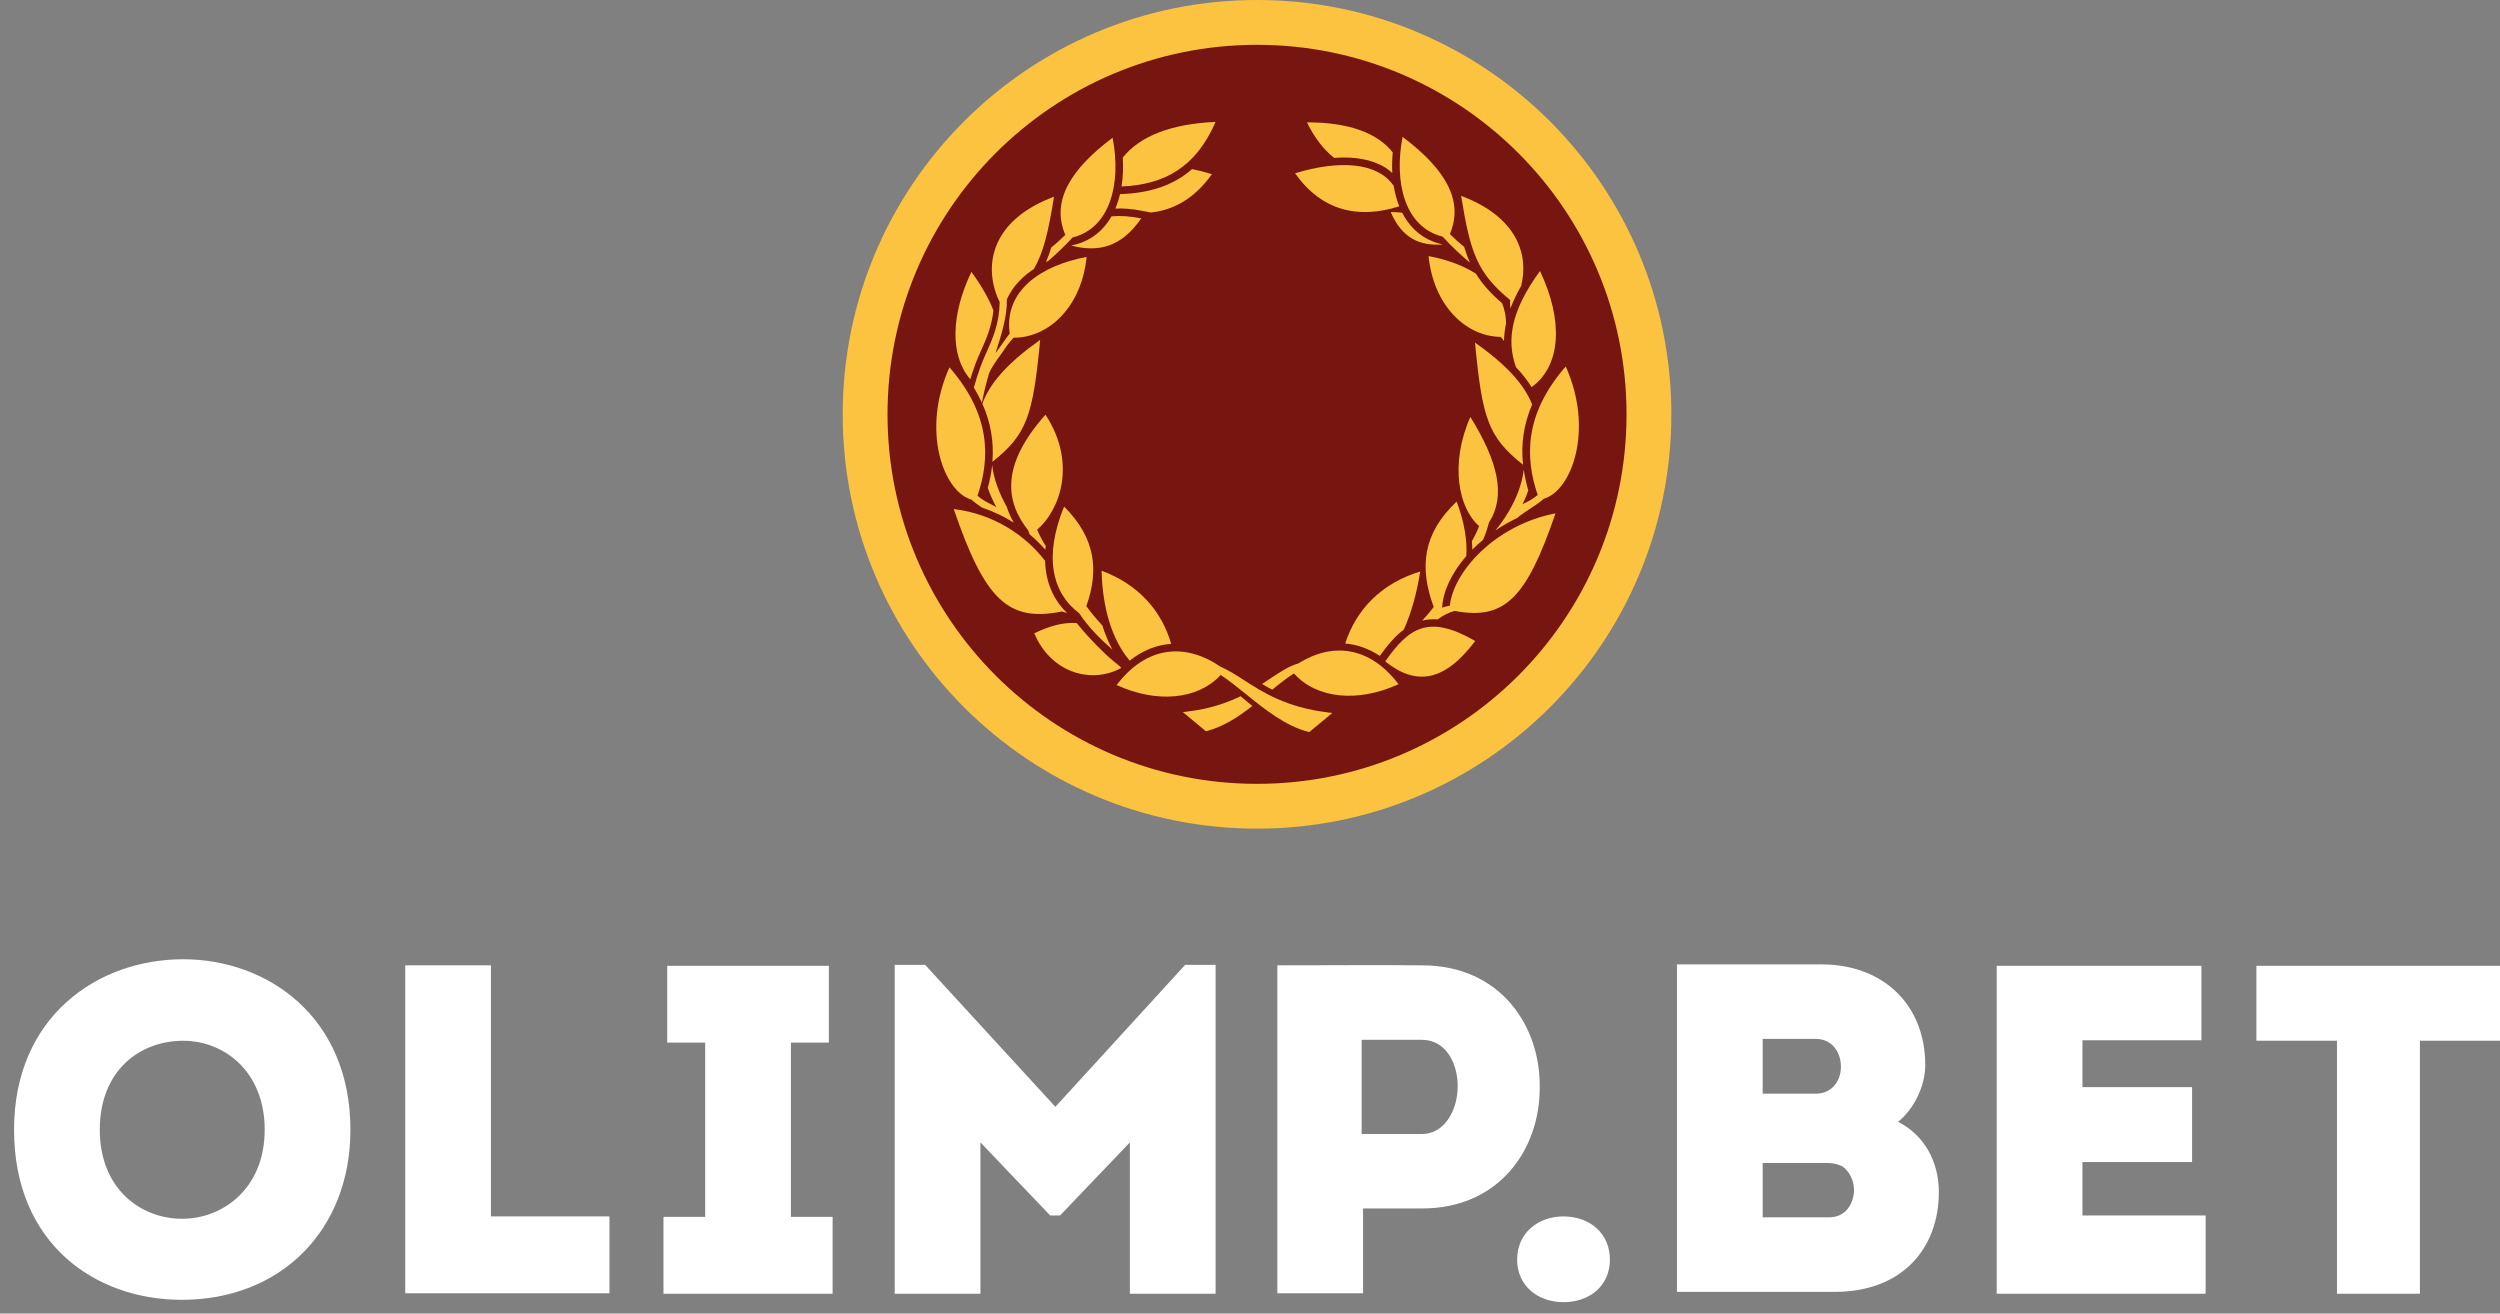 <svg width="177" height="93" viewBox="0 0 177 93" fill="none" xmlns="http://www.w3.org/2000/svg">
<rect x="0" y="0" width="177" height="93" fill="#808080" stroke="none"/>
<g clip-path="url(#clip0)">
<path d="M107.413 89.175C107.413 87.317 108.873 86.123 110.697 86.123C112.554 86.123 113.981 87.317 113.981 89.175C113.981 91.032 112.554 92.193 110.697 92.193C108.873 92.193 107.413 91.032 107.413 89.175ZM12.969 67.915C6.932 67.915 0.995 71.961 0.995 79.987C0.995 88.047 6.733 92.027 12.869 92.027C19.901 92.027 24.81 87.085 24.81 79.987C24.81 71.961 18.906 67.915 12.969 67.915ZM12.902 86.289C9.917 86.289 7.065 84.133 7.065 79.988C7.065 75.743 9.951 73.686 12.969 73.686C15.854 73.686 18.74 75.842 18.74 79.988C18.74 84.133 15.788 86.289 12.902 86.289ZM34.759 86.123H43.15V91.563H28.689V68.346H34.759V86.123ZM55.996 86.156H58.948V91.596H46.975V86.156H49.927V73.818H47.24V68.379H58.683V73.818H55.997V86.156H55.996ZM83.909 68.313H86.065V91.596H79.995V80.883L75.053 86.057H74.356L69.414 80.883V91.596H63.345V68.313H65.501L74.721 78.363L83.909 68.313ZM100.685 68.346C97.235 68.313 93.885 68.346 90.436 68.346V91.563H96.505V85.559H100.685C106.191 85.559 109.01 81.314 109.01 77.069C109.109 72.691 106.257 68.346 100.685 68.346ZM100.685 80.286H96.406V73.62H100.685C102.343 73.62 103.205 75.245 103.205 76.903C103.205 78.594 102.277 80.286 100.685 80.286ZM134.384 79.424C135.545 78.495 136.308 76.837 136.308 75.411C136.308 71.099 133.29 68.28 128.978 68.28H118.729V91.464H129.906C134.682 91.464 137.27 88.379 137.27 84.399C137.27 82.276 136.274 80.385 134.384 79.424ZM124.798 73.553H128.546C129.773 73.553 130.37 74.581 130.337 75.609C130.304 76.538 129.707 77.434 128.546 77.434H124.798V73.553ZM129.475 86.189H124.798V82.342H129.442C129.84 82.342 130.139 82.442 130.437 82.574C131.001 82.972 131.299 83.702 131.266 84.399C131.167 85.327 130.636 86.189 129.475 86.189ZM147.437 86.057H156.16V91.596H141.367V68.379H155.862V73.653H147.437V76.969H155.199V82.276H147.437V86.057ZM177 68.379V73.686H171.329V91.596H165.458V73.686H159.753V68.379H177Z" fill="white"/>
<path d="M88.998 1.477C73.612 1.477 61.14 13.949 61.14 29.334C61.14 44.719 73.612 57.191 88.998 57.191C104.383 57.191 116.855 44.719 116.855 29.334C116.855 13.949 104.383 1.477 88.998 1.477Z" fill="#771610"/>
<path d="M98.464 15.017C98.749 15.016 99.018 15.031 99.272 15.059C99.379 15.269 99.499 15.468 99.63 15.653C100.251 16.53 101.098 17.083 102.148 17.308C100.495 17.423 99.266 16.86 98.464 15.017ZM99.068 14.607C98.889 14.162 98.757 13.675 98.672 13.155C97.516 11.469 94.783 11.323 91.691 12.269C93.592 14.95 96.182 15.526 99.068 14.607ZM94.454 11.177C95.932 11.067 97.179 11.299 98.092 11.873C98.269 11.984 98.426 12.112 98.575 12.247C98.549 11.778 98.56 11.29 98.605 10.787C97.496 9.392 95.456 8.659 92.534 8.663C93.069 9.764 93.711 10.583 94.454 11.177ZM102.142 16.756C102.757 17.439 103.467 18.094 104.08 18.602C103.919 18.251 103.782 17.876 103.659 17.475C103.326 17.21 102.981 16.9 102.651 16.57C103.659 14.204 102.321 11.955 99.303 9.692C98.684 12.883 99.439 16.085 102.142 16.756ZM106.255 23.851C106.344 23.953 106.418 24.051 106.486 24.149C106.49 23.754 106.536 23.34 106.629 22.903C106.625 22.382 106.527 21.902 106.346 21.464C105.528 20.765 104.941 20.102 104.494 19.376C103.563 18.779 102.398 18.366 101.144 18.131C101.485 21.594 103.749 23.823 106.255 23.851ZM106.916 21.24C106.908 21.443 106.917 21.642 106.939 21.84C107.125 21.338 107.374 20.809 107.695 20.251C108.265 17.997 107.378 15.336 103.449 13.866C104.095 17.838 104.546 19.297 106.916 21.24ZM107.331 25.995C107.775 26.464 108.142 26.932 108.436 27.408C110.56 25.88 110.677 22.636 109.03 19.188C106.941 22.052 106.663 24.111 107.331 25.995ZM104.43 24.253C104.944 29.643 105.361 30.938 107.833 32.906C107.672 31.42 107.885 30.011 108.475 28.64C107.91 27.198 106.64 25.819 104.43 24.253ZM110.854 25.948C107.904 29.329 107.973 32.41 108.868 35.042C108.543 35.32 108.253 35.468 107.969 35.613C107.911 35.643 107.853 35.673 107.794 35.703C107.951 35.385 108.092 35.056 108.205 34.722C108.058 34.22 107.951 33.729 107.881 33.245C107.695 34.916 106.71 36.573 105.87 37.557C106.349 37.232 106.864 36.936 107.408 36.679C107.71 36.428 108.024 36.218 108.333 36.016C108.674 35.794 109.006 35.575 109.304 35.311C111.279 34.744 112.867 30.422 110.854 25.948ZM104.238 38.918C104.477 38.675 104.732 38.438 105.005 38.211C105.171 37.828 105.313 37.421 105.416 36.997C106.62 35.139 106.092 32.725 104.102 29.521C102.627 32.855 103.273 36.003 104.724 37.246C104.576 37.628 104.399 37.984 104.21 38.31C104.227 38.517 104.236 38.719 104.238 38.918ZM102.651 42.88C102.459 42.91 102.277 42.959 102.105 43.025C102.157 41.87 102.776 40.563 103.814 39.371C103.888 38.261 103.679 36.973 103.132 35.51C100.719 37.784 100.479 40.181 101.507 42.974C101.258 43.307 100.981 43.631 100.693 43.938C101.034 43.854 101.396 43.825 101.786 43.855C102.178 43.56 102.584 43.359 102.99 43.254C106.485 43.905 108.048 42.452 110.128 36.346C105.843 37.169 102.887 40.504 102.651 42.88ZM98.074 46.828C100.23 48.554 102.249 48.307 104.444 45.382C101.13 43.463 99.736 44.457 98.074 46.828ZM95.24 45.559C96.095 45.633 96.922 45.929 97.692 46.438C98.243 45.661 98.79 45.023 99.387 44.576C99.921 43.404 100.307 42.007 100.55 40.463C97.792 41.303 96.016 43.158 95.24 45.559ZM91.918 46.974C91.281 47.151 90.671 47.551 89.955 48.028C89.763 48.156 89.564 48.289 89.356 48.423C89.582 48.561 89.821 48.697 90.075 48.831C90.6 48.397 91.111 47.993 91.611 47.681C93.219 49.476 96.14 49.757 99.018 48.442C96.977 45.761 94.36 45.449 91.918 46.974ZM87.831 49.293C86.838 49.776 85.63 50.191 84.057 50.38L83.746 50.417L85.377 51.771L85.443 51.754C86.616 51.456 87.686 50.748 88.665 49.983C88.472 49.825 88.281 49.667 88.096 49.512C88.007 49.438 87.918 49.366 87.831 49.293Z" fill="#FCC341"/>
<path d="M68.696 26.85C67.245 25.162 67.325 22.286 68.775 19.248C69.503 20.246 70.009 21.145 70.334 21.974C70.212 23.132 69.826 23.999 69.47 24.794C69.316 25.136 69.171 25.459 69.048 25.796C68.911 26.173 68.795 26.524 68.696 26.85ZM79.322 47.215C79.273 47.162 79.034 46.969 78.823 46.798C78.168 46.268 77.039 45.112 76.381 44.295L76.236 44.116C75.391 44.048 74.411 44.26 73.228 44.838C74.397 47.631 77.258 48.46 79.389 47.288L79.322 47.215ZM80.8 15.462C80.019 15.306 79.316 15.261 78.692 15.318C78.615 15.455 78.533 15.588 78.445 15.713C77.806 16.614 76.928 17.173 75.838 17.385C77.79 17.893 79.4 17.489 80.8 15.462ZM80.906 14.934L81.465 15.046C83.12 14.88 84.6 14.025 85.803 12.329C85.325 12.183 84.856 12.063 84.399 11.971C83.107 13.11 81.44 13.675 79.298 13.744C79.213 14.105 79.102 14.446 78.966 14.764C79.535 14.742 80.172 14.788 80.906 14.934ZM86.061 8.63C82.901 8.771 80.699 9.642 79.493 11.155C79.537 11.877 79.507 12.565 79.404 13.204C82.441 13.075 84.677 11.844 86.061 8.63ZM74.43 17.524C74.319 17.893 74.193 18.232 74.052 18.555C74.102 18.531 74.154 18.508 74.205 18.484C74.766 18.005 75.387 17.421 75.933 16.815C78.636 16.145 79.391 12.943 78.772 9.752C75.753 12.015 74.415 14.263 75.423 16.63C75.098 16.955 74.758 17.261 74.43 17.524ZM69.85 24.932C69.699 25.27 69.556 25.588 69.436 25.916C69.23 26.484 69.072 26.99 68.95 27.442C69.165 27.796 69.353 28.152 69.517 28.51C69.632 27.922 69.796 27.213 70.029 26.418C70.323 25.758 70.741 25.292 71.001 24.897C71.222 24.562 71.445 24.241 71.768 23.91C74.296 23.913 76.588 21.677 76.93 18.19C73.707 18.794 71.07 20.576 71.487 23.617C71.323 23.823 71.171 24.04 71.018 24.262C70.85 24.505 70.677 24.752 70.482 24.991C70.917 23.659 71.315 22.371 71.284 21.196L71.289 21.192C71.392 20.963 71.512 20.74 71.657 20.526C72.035 19.969 72.555 19.474 73.192 19.05C73.913 17.82 74.233 16.336 74.625 13.926C70.045 15.639 69.599 18.972 70.777 21.391C70.75 22.919 70.279 23.976 69.85 24.932ZM73.644 24.063C71.367 25.677 70.089 27.093 69.551 28.582C70.143 29.907 70.375 31.27 70.262 32.7C72.716 30.741 73.132 29.439 73.644 24.063ZM68.774 35.372C69.012 35.583 69.271 35.765 69.539 35.943C70.35 36.212 71.099 36.575 71.775 37.004C71.564 36.637 71.399 36.265 71.28 35.888C70.76 34.952 70.342 33.91 70.247 32.915C70.192 33.447 70.085 33.991 69.935 34.545C70.091 35.005 70.301 35.465 70.541 35.91C70.393 35.821 70.248 35.746 70.106 35.673C69.822 35.528 69.532 35.38 69.207 35.102C70.102 32.47 70.171 29.389 67.221 26.008C65.207 30.484 66.797 34.808 68.774 35.372ZM74.019 29.361C70.798 32.981 71.211 35.554 72.799 37.553C72.828 37.644 72.859 37.734 72.891 37.823C73.302 38.168 73.673 38.537 74.008 38.919C74.015 38.833 74.028 38.743 74.038 38.656C73.819 38.31 73.608 37.922 73.43 37.501C75.028 36.142 76.274 32.795 74.019 29.361ZM75.189 43.293C75.31 43.324 75.433 43.363 75.556 43.406C74.558 42.45 74.034 41.195 73.992 39.706C72.648 37.959 70.416 36.387 67.525 36.041C69.748 42.554 71.412 44.043 75.189 43.293ZM76.411 43.42C77.062 44.425 77.993 45.325 78.761 45.994C78.486 45.483 78.245 44.916 78.047 44.282C77.638 43.847 77.25 43.385 76.912 42.916C77.825 40.345 77.551 38.079 75.339 35.864C73.887 39.412 74.487 41.983 76.411 43.42ZM82.919 45.585C82.247 43.249 80.61 41.38 77.994 40.407C78.057 43.139 78.767 45.343 79.982 46.773C80.891 46.051 81.885 45.654 82.919 45.585ZM94.018 50.44C91.063 50.084 89.397 49.008 88.057 48.143C87.49 47.776 86.966 47.442 86.419 47.205C83.903 45.489 81.172 45.724 79.056 48.501C81.91 49.806 84.808 49.543 86.424 47.788C86.992 48.161 87.58 48.633 88.188 49.125C89.505 50.191 90.997 51.398 92.632 51.814L92.698 51.831L94.329 50.477L94.018 50.44Z" fill="#FCC341"/>
<path d="M88.998 0C72.797 0 59.663 13.133 59.663 29.334C59.663 45.535 72.797 58.668 88.998 58.668C105.199 58.668 118.332 45.535 118.332 29.334C118.332 13.133 105.198 0 88.998 0ZM88.998 55.496C74.549 55.496 62.836 43.783 62.836 29.334C62.836 14.886 74.549 3.173 88.998 3.173C103.446 3.173 115.159 14.886 115.159 29.334C115.159 43.783 103.446 55.496 88.998 55.496Z" fill="#FCC341"/>
</g>
<defs>
<clipPath id="clip0">
<rect width="176.005" height="92.193" fill="white" transform="translate(0.995)"/>
</clipPath>
</defs>
</svg>
